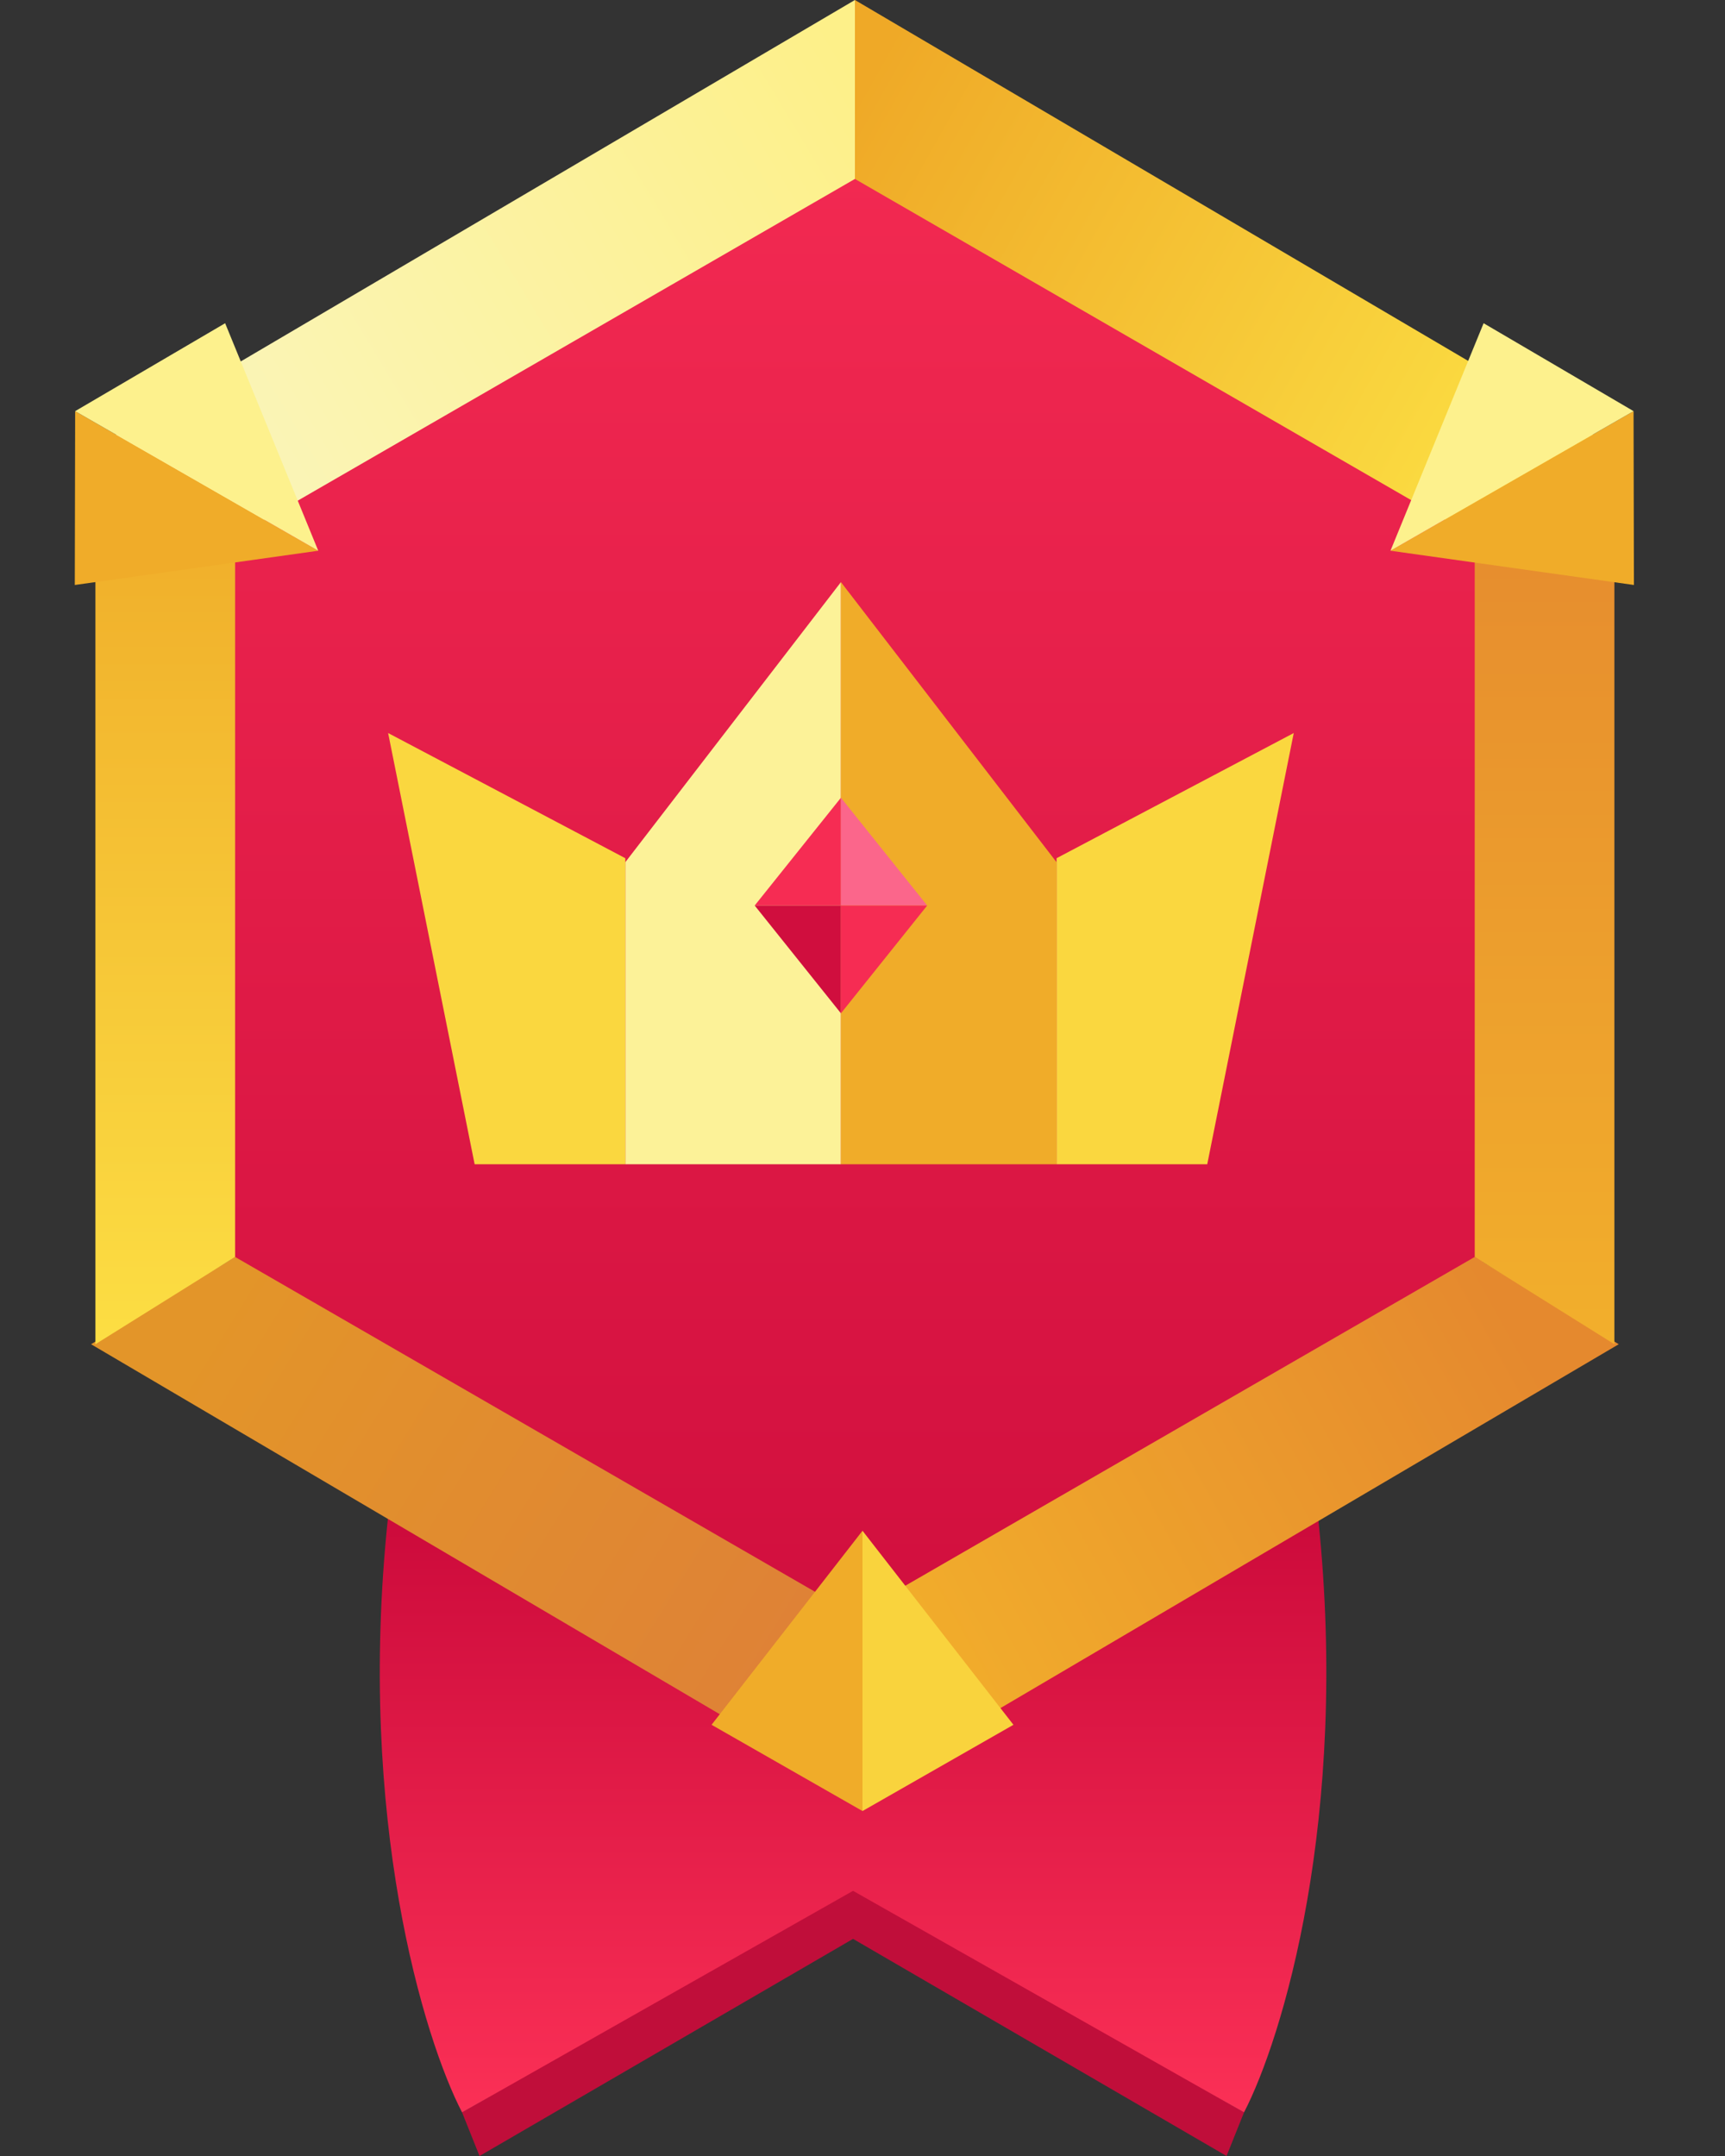 <svg width="80" height="100" viewBox="0 0 80 100" fill="none" xmlns="http://www.w3.org/2000/svg">
<rect x="0" y="0" width="80" height="100" fill="#333333" stroke="none"/>
<path d="M22.239 100L21.429 97.976L39.648 87.449V89.879L22.239 100Z" fill="#C00E3A"/>
<path d="M56.884 100L57.694 97.976L39.475 87.449V89.879L56.884 100Z" fill="#C00E3A"/>
<path d="M39.648 87.652V82.996C33.035 73.01 19.445 56.518 17.988 70.445C16.53 84.373 19.675 94.602 21.429 97.976L39.648 87.652Z" fill="url(#paint0_linear)"/>
<path d="M39.476 87.652V82.996C46.088 73.01 59.678 56.518 61.136 70.445C62.593 84.373 59.449 94.602 57.694 97.976L39.476 87.652Z" fill="url(#paint1_linear)"/>
<path d="M39.648 7.895L10.7 24.696V58.502L39.648 75.506L68.798 58.502V24.696L39.648 7.895Z" fill="url(#paint2_linear)"/>
<path d="M39.648 8.3V0L4.223 20.85L10.903 24.899L39.648 8.3Z" fill="url(#paint3_linear)"/>
<path d="M39.648 74.899V83.198L4.223 62.348L10.903 58.3L39.648 74.899Z" fill="url(#paint4_linear)"/>
<path d="M10.903 58.3V24.899L4.425 20.85V62.348L10.903 58.3Z" fill="url(#paint5_linear)"/>
<path d="M39.648 74.899L39.648 83.198L75.073 62.348L68.393 58.3L39.648 74.899Z" fill="url(#paint6_linear)"/>
<path d="M39.648 8.3L39.648 -3.09696e-06L75.073 20.85L68.393 24.899L39.648 8.3Z" fill="url(#paint7_linear)"/>
<path d="M68.393 24.899L68.393 58.3L74.87 62.348L74.87 20.85L68.393 24.899Z" fill="url(#paint8_linear)"/>
<path d="M40 71V84L33 80L40 71Z" fill="#F0AC29"/>
<path d="M40 71V84L47 80L40 71Z" fill="#F9D33D"/>
<path d="M64.486 25.544L75.759 19.07L75.776 27.133L64.486 25.544Z" fill="#F0AC29"/>
<path d="M64.486 25.544L75.759 19.07L68.805 14.992L64.486 25.544Z" fill="#FDF18D"/>
<path d="M14.76 25.544L3.486 19.07L3.469 27.133L14.76 25.544Z" fill="#F0AC29"/>
<path d="M14.759 25.544L3.486 19.07L10.441 14.992L14.759 25.544Z" fill="#FDF18D"/>
<path d="M39 54V27L29 39.991V54H39Z" fill="#FCF298"/>
<path d="M29 54V39.806L18 34L22.012 54H29Z" fill="#FAD73F"/>
<path d="M39 54V27L49 39.991V54H39Z" fill="#F0AC29"/>
<path d="M49 54V39.806L60 34L55.988 54H49Z" fill="#FAD73F"/>
<path d="M39 42V37L35 42H39Z" fill="#F62C53"/>
<path d="M39 42V37L43 42H39Z" fill="#FB668B"/>
<path d="M39 42V47L35 42H39Z" fill="#D00E3E"/>
<path d="M39 42V47L43 42H39Z" fill="#F62C53"/>
<defs>
<linearGradient id="paint0_linear" x1="39.562" y1="65.089" x2="39.562" y2="97.976" gradientUnits="userSpaceOnUse">
<stop stop-color="#C30336"/>
<stop offset="1" stop-color="#FB3056"/>
</linearGradient>
<linearGradient id="paint1_linear" x1="39.562" y1="65.089" x2="39.562" y2="97.976" gradientUnits="userSpaceOnUse">
<stop stop-color="#C30336"/>
<stop offset="1" stop-color="#FB3056"/>
</linearGradient>
<linearGradient id="paint2_linear" x1="39.749" y1="7.895" x2="39.749" y2="75.506" gradientUnits="userSpaceOnUse">
<stop stop-color="#F22951"/>
<stop offset="1" stop-color="#D10F3E"/>
</linearGradient>
<linearGradient id="paint3_linear" x1="40" y1="4" x2="8.5" y2="23" gradientUnits="userSpaceOnUse">
<stop stop-color="#FDF089"/>
<stop offset="1" stop-color="#FAF5BC"/>
</linearGradient>
<linearGradient id="paint4_linear" x1="40" y1="79.5" x2="10" y2="61" gradientUnits="userSpaceOnUse">
<stop stop-color="#DE7F38"/>
<stop offset="1" stop-color="#E39529"/>
</linearGradient>
<linearGradient id="paint5_linear" x1="7.664" y1="20.85" x2="7.664" y2="62.348" gradientUnits="userSpaceOnUse">
<stop stop-color="#EFAA28"/>
<stop offset="1" stop-color="#FCDE43"/>
</linearGradient>
<linearGradient id="paint6_linear" x1="40" y1="79" x2="70.5" y2="62" gradientUnits="userSpaceOnUse">
<stop stop-color="#F3B12B"/>
<stop offset="1" stop-color="#E5892E"/>
</linearGradient>
<linearGradient id="paint7_linear" x1="40" y1="4" x2="72" y2="22" gradientUnits="userSpaceOnUse">
<stop stop-color="#EFA927"/>
<stop offset="1" stop-color="#FCE144"/>
</linearGradient>
<linearGradient id="paint8_linear" x1="71.632" y1="62.348" x2="71.632" y2="20.85" gradientUnits="userSpaceOnUse">
<stop stop-color="#F2AF2C"/>
<stop offset="1" stop-color="#E5892E"/>
</linearGradient>
</defs>
</svg>
